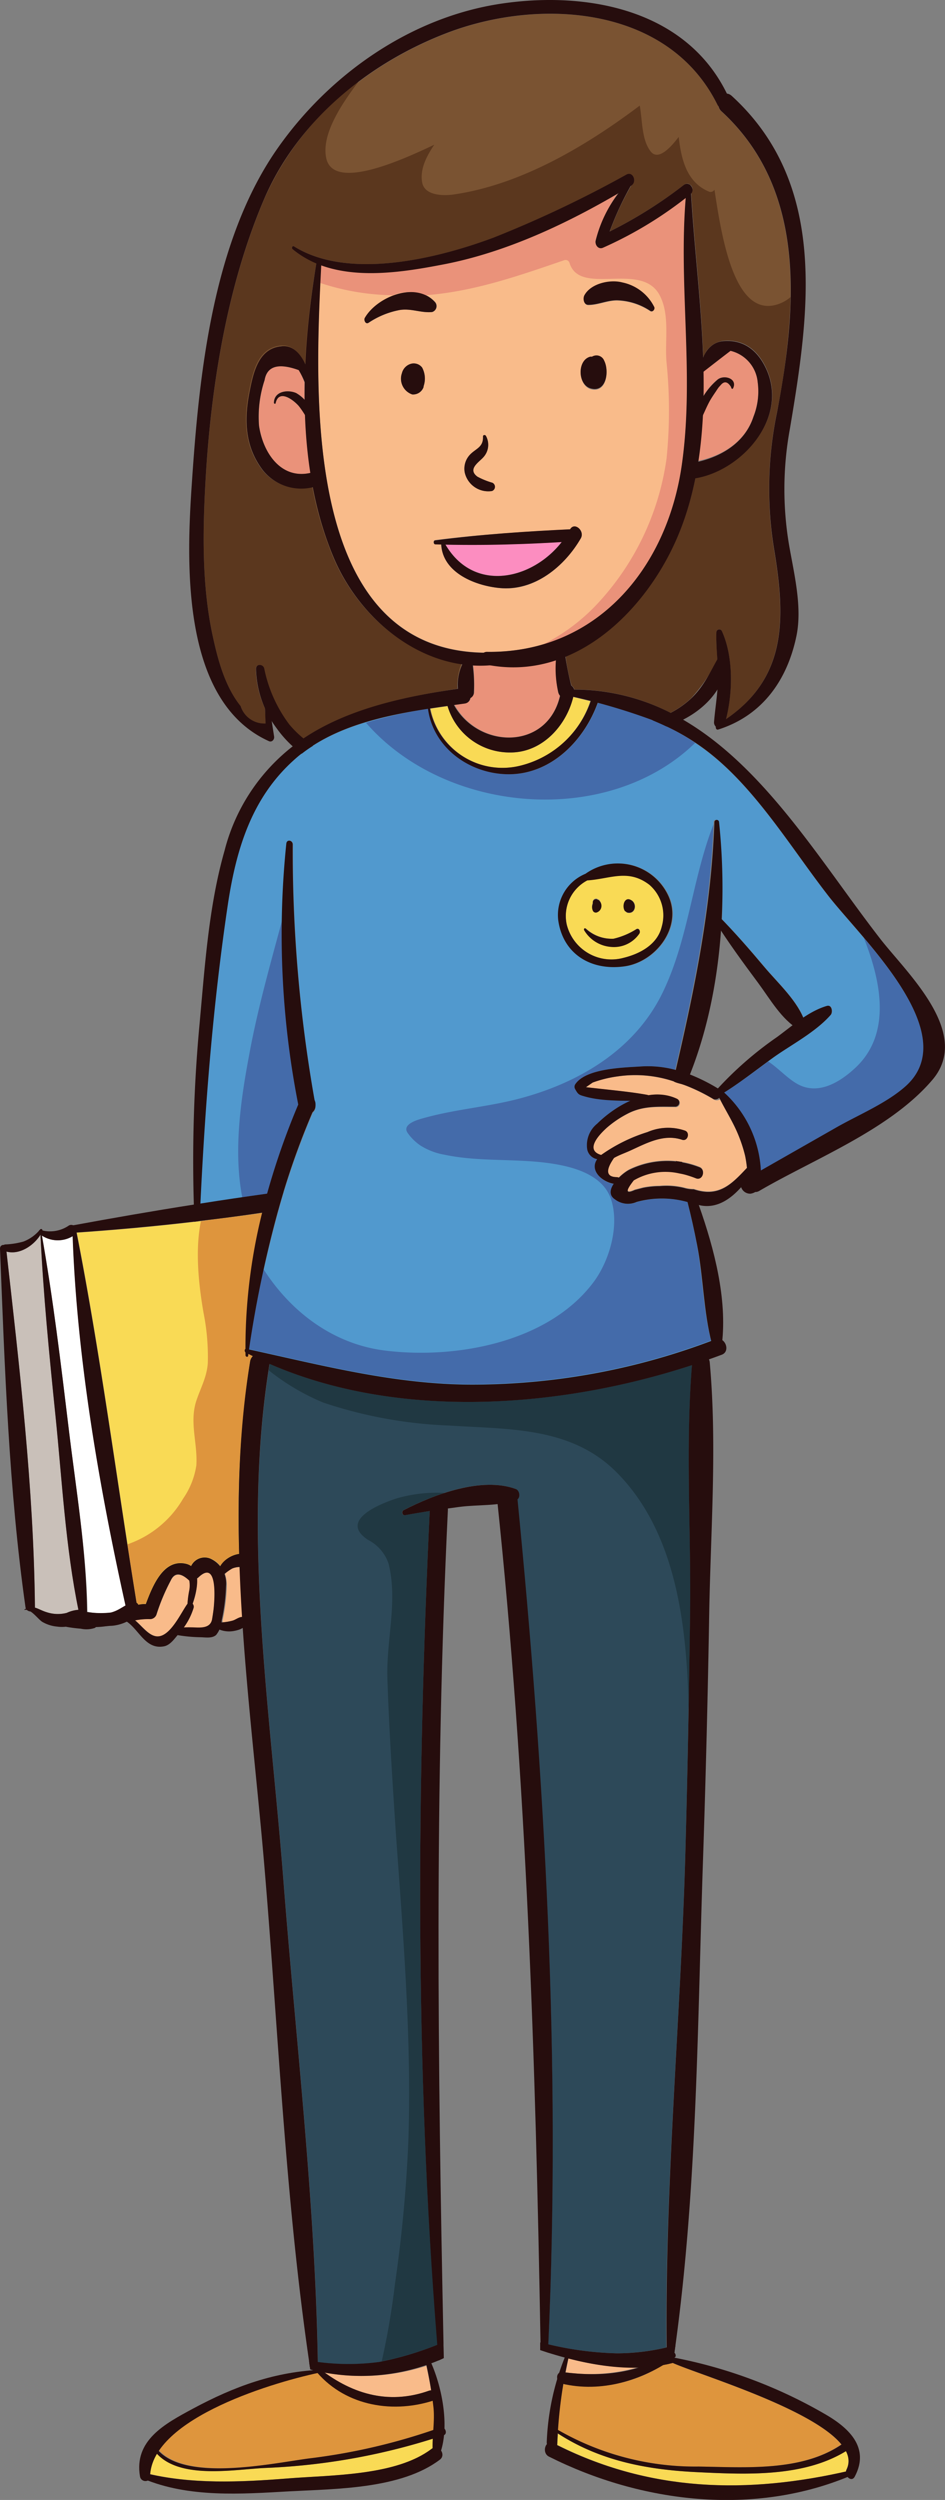 <svg xmlns="http://www.w3.org/2000/svg" viewBox="0 0 113.87 300.93"><rect x="0" y="0" width="113.87" height="300.93" fill="#808080" stroke="none"/><defs><style>.cls-1{fill:#f9bb8a;}.cls-2{fill:#ea927a;}.cls-3{fill:#fc8dc0;}.cls-4{fill:#f9da55;}.cls-5{fill:#7a5332;}.cls-6{fill:#5b371e;}.cls-7{fill:#de953d;}.cls-8{fill:#c9c0b9;}.cls-9{fill:#2d4959;}.cls-10{fill:#203842;}.cls-11{fill:#fff;}.cls-12{fill:#5199ce;}.cls-13{fill:#446baa;}.cls-14{fill:#260d0d;}</style></defs><g id="Layer_2" data-name="Layer 2"><g id="Objects"><path class="cls-1" d="M58.38,78.56a.59.59,0,0,1,.36-.09c13.1.13,21.62-10,23.41-22.46,1.55-10.73-.39-21.47.49-32.21a47.16,47.16,0,0,1-10,6c-.58.26-1-.38-.87-.9a17.36,17.36,0,0,1,2.69-5.64c-6.61,3.86-13.9,7.24-21.42,8.62-4.5.83-9.89,1.62-14.35,0C37.91,47.66,36.5,78.27,58.38,78.56ZM51.05,46.49a.28.28,0,0,0,0,.09,1.33,1.33,0,0,1-1.37.9,2,2,0,0,1-1.24-2.56,1.56,1.56,0,0,1,1.13-1.14,1.27,1.27,0,0,1,1.3.46A2.81,2.81,0,0,1,51.05,46.49ZM70.46,35.58c.77-1.42,3.09-1.94,4.58-1.54a5.54,5.54,0,0,1,3.77,2.87c.14.26-.15.74-.47.54a7.58,7.58,0,0,0-4-1.27c-1.2,0-2.27.55-3.44.55C70.36,36.74,70.25,36,70.46,35.58ZM71.14,43l.23,0s0,0,.09-.06a1,1,0,0,1,1.35.56c.62,1.22.27,3.9-1.66,3.34C69.61,46.31,69.53,43.36,71.14,43ZM56.41,55c.7-.94,1.85-.95,1.79-2.43,0-.22.28-.22.36-.06A2.21,2.21,0,0,1,58.28,55c-.53.63-2,1.45-.75,2.38a9.06,9.06,0,0,0,1.8.73.54.54,0,0,1-.08,1A2.91,2.91,0,0,1,56,56.88,2.45,2.45,0,0,1,56.41,55ZM68.7,63.72c.53-.92,1.78.17,1.28,1.06-2,3.44-5.61,6.47-9.83,6-3-.3-6.84-1.89-7-5.29h-.71c-.25,0-.27-.44,0-.48C57.86,64.33,63.25,64,68.7,63.72ZM44,38.26c1.5-2.53,6.16-4.46,8.46-1.88a.74.74,0,0,1-.4,1.18c-1.38.14-2.64-.52-4.07-.21a10.11,10.11,0,0,0-3.56,1.51C44.05,39.08,43.8,38.52,44,38.26Z" transform="translate(0 0)"/><path class="cls-2" d="M82.64,23.8a47.16,47.16,0,0,1-10,6c-.58.26-1-.38-.87-.9a17.36,17.36,0,0,1,2.69-5.64c-6.61,3.86-13.9,7.24-21.42,8.62-4.5.83-9.89,1.62-14.35,0,0,.7-.07,1.43-.11,2.18a29.06,29.06,0,0,0,8.76,1.48,5.1,5.1,0,0,1,3.89,0c5.81-.42,11.28-2.34,16.79-4.23a.5.5,0,0,1,.61.35c1.27,4.1,8.79-.36,10.92,4,1.19,2.43.53,5.39.77,8a57.59,57.59,0,0,1,0,11.52,32.1,32.1,0,0,1-8.08,17.22,23.13,23.13,0,0,1-6.85,5.2C74.72,74.83,80.69,66.21,82.15,56,83.7,45.28,81.76,34.54,82.64,23.8Z" transform="translate(0 0)"/><path class="cls-3" d="M67.68,65.24c-4.67.25-9.32.4-14,.31C57.1,71.36,64.1,69.82,67.68,65.24Z" transform="translate(0 0)"/><path class="cls-2" d="M36,44.55c-2.45-.89-3.82-.48-4.11,1.21a14,14,0,0,0-.67,5.49c.47,3.28,2.65,6.49,6.2,5.68a57.52,57.52,0,0,1-.65-7A7.28,7.28,0,0,0,36,48.88c-.63-.73-2.41-2.1-2.8-.34,0,.13-.2.05-.2-.06,0-1.4,1.65-1.61,2.69-1.16a3.09,3.09,0,0,1,1,.78c0-.69,0-1.38,0-2.07A10.22,10.22,0,0,0,36,44.55Z" transform="translate(0 0)"/><path class="cls-2" d="M90.79,50.13A8.26,8.26,0,0,0,91.3,46,4.29,4.29,0,0,0,88,42.23c-1.09.83-2.17,1.67-3.25,2.51l0,0c0,1,0,2,0,2.94a7.9,7.9,0,0,1,1.71-2c.79-.62,2.41-.11,1.86,1-.08.16-.27.05-.23-.11-.39-.65-.78-.77-1.19-.35l-.3.33c-.13.17-.24.34-.35.51-.26.38-.51.75-.74,1.15-.31.57-.57,1.17-.84,1.76-.1,1.86-.28,3.7-.56,5.51C87.06,54.87,89.8,53.17,90.79,50.13Z" transform="translate(0 0)"/><path class="cls-4" d="M62.45,92.23a11.81,11.81,0,0,0,8.68-7.83l-2.06-.5c-.83,3.48-3.74,6.69-7.56,6.68A7.83,7.83,0,0,1,53.93,85l-2.06.3A8.87,8.87,0,0,0,62.45,92.23Z" transform="translate(0 0)"/><path class="cls-2" d="M67.47,83.73a1,1,0,0,1-.24-.5A15.22,15.22,0,0,1,67,79.45a16,16,0,0,1-7.75.6,15.13,15.13,0,0,1-2.23,0,24.35,24.35,0,0,1,.12,3.18.76.76,0,0,1-.42.73.79.79,0,0,1-.69.71l-1.27.17C57.75,90.21,66,90.29,67.47,83.73Z" transform="translate(0 0)"/><path class="cls-5" d="M55.67,80c-6.83-1-12.74-6.4-15.46-12.84a42.57,42.57,0,0,1-2.52-8.49,5.84,5.84,0,0,1-6-2c-2.14-2.79-2.28-5.95-1.64-9.3.45-2.33,1-5.32,3.78-5.67,1.43-.19,2.37.9,3,2.17A102.83,102.83,0,0,1,38.12,31.7,11,11,0,0,1,35.26,30c-.15-.12,0-.47.17-.34,6.6,4.1,17.28,1.47,24.07-1.05a137.73,137.73,0,0,0,16-7.59c.79-.42,1.28.9.56,1.33l0,0a34.15,34.15,0,0,0-2.56,5.49,52.83,52.83,0,0,0,8.93-5.6.58.58,0,0,1,.75,0h0a.71.71,0,0,1,.12,1c.36,6.31,1.22,13.06,1.45,19.78a2.92,2.92,0,0,1,2.4-2c2.61-.23,4.33,1.26,5.32,3.61,2.45,5.87-3.18,12-8.66,12.86a37.05,37.05,0,0,1-2.08,6.9c-2.57,6.09-7.41,12-13.57,14.57a22.36,22.36,0,0,0,.72,3.57.69.69,0,0,1,.33.46A25.37,25.37,0,0,1,80.79,85.8a11.11,11.11,0,0,0,2.48-1.75,18.74,18.74,0,0,0,3.17-4.71c-.07-1.09-.15-2.19-.12-3.28A.35.35,0,0,1,87,76c1.35,3,1.32,7.3.47,10.58,7.37-5.05,7.17-12.19,5.76-20.61a44.9,44.9,0,0,1,.39-16.34C96,37.06,97.23,22.87,86.92,13.4a1.19,1.19,0,0,1-.37-.66c0-.05-.08-.09-.11-.15C80.53.68,65-.32,53.82,4c-9.42,3.63-17.94,10.56-22,20-4.52,10.55-6.47,22.94-7.08,34.37-.32,6-.39,12.23.88,18.15.62,2.89,1.48,6.14,3.38,8.5a3,3,0,0,0,3,2.08c0-.6-.05-1.2-.08-1.81a11.79,11.79,0,0,1-1.1-4.76c0-.7.92-.58,1,0a16.69,16.69,0,0,0,3,6.67,12.55,12.55,0,0,0,1.72,1.7c5.09-3.38,11.56-4.93,18.58-6A6.64,6.64,0,0,1,55.67,80Z" transform="translate(0 0)"/><path class="cls-6" d="M93.62,49.59a81.88,81.88,0,0,0,1.64-13.83,4.27,4.27,0,0,1-1.17.73c-5.59,2.34-7.14-8.07-8-13.66a.53.53,0,0,1-.7.22c-2.68-1.14-3.3-3.92-3.61-6.57-.94,1.25-2.45,2.9-3.36,1.77-1.12-1.41-1-3.71-1.33-5.54-6.5,4.89-14.35,9.55-22.49,10.71-1.19.16-3.44.14-3.73-1.46s.53-3.16,1.46-4.54c-4,1.9-12.06,5.53-13,1.7-.69-2.93,1.9-6.67,3.87-9.3A35.37,35.37,0,0,0,31.83,24c-4.52,10.55-6.47,22.94-7.08,34.37-.32,6-.39,12.23.88,18.15.62,2.89,1.48,6.14,3.38,8.5a3,3,0,0,0,3,2.08c0-.6-.05-1.2-.08-1.81a11.79,11.79,0,0,1-1.1-4.76c0-.7.92-.58,1,0a16.69,16.69,0,0,0,3,6.67,12.55,12.55,0,0,0,1.72,1.7c5.09-3.38,11.56-4.93,18.58-6a6.64,6.64,0,0,1,.46-3c-6.83-1-12.74-6.4-15.46-12.84a42.57,42.57,0,0,1-2.52-8.49,5.84,5.84,0,0,1-6-2c-2.14-2.79-2.28-5.95-1.64-9.3.45-2.33,1-5.32,3.78-5.67,1.43-.19,2.37.9,3,2.17A102.83,102.83,0,0,1,38.12,31.7,11,11,0,0,1,35.26,30c-.15-.12,0-.47.17-.34,6.6,4.1,17.28,1.47,24.07-1.05a137.73,137.73,0,0,0,16-7.59c.79-.42,1.28.9.56,1.33l0,0a34.15,34.15,0,0,0-2.56,5.49,52.83,52.83,0,0,0,8.93-5.6.58.58,0,0,1,.75,0h0a.71.71,0,0,1,.12,1c.36,6.31,1.22,13.06,1.45,19.78a2.92,2.92,0,0,1,2.4-2c2.61-.23,4.33,1.26,5.32,3.61,2.45,5.87-3.18,12-8.66,12.86a37.05,37.05,0,0,1-2.08,6.9c-2.57,6.09-7.41,12-13.57,14.57a22.36,22.36,0,0,0,.72,3.57.69.69,0,0,1,.33.46A25.37,25.37,0,0,1,80.79,85.8a11.11,11.11,0,0,0,2.48-1.75,18.74,18.74,0,0,0,3.17-4.71c-.07-1.09-.15-2.19-.12-3.28A.35.35,0,0,1,87,76c1.35,3,1.32,7.3.47,10.58,7.37-5.05,7.17-12.19,5.76-20.61A44.9,44.9,0,0,1,93.62,49.59Z" transform="translate(0 0)"/><path class="cls-4" d="M75.13,115.3c2-.48,4.09-1.59,4.61-3.76a4.88,4.88,0,0,0-1.49-5.08c-2.56-2-4.71-.71-7.48-.53a4.84,4.84,0,0,0-2.48,5.32A5.55,5.55,0,0,0,75.13,115.3Zm1-6.92c.69.46.43,1.67-.48,1.51a.38.38,0,0,1-.23-.15l-.06,0C74.88,109.13,75.25,107.82,76.09,108.38Zm-4.7.38v-.21a.39.39,0,0,1,.54-.35l.11.08s0,0,0,0l.07,0a.58.58,0,0,1,.1.12.84.84,0,0,1-.31,1.29.39.39,0,0,1-.5-.22A.94.94,0,0,1,71.39,108.76Zm-.83,3A4.61,4.61,0,0,0,73.93,113a9,9,0,0,0,2.77-1.18c.31-.14.48.25.36.49a3.71,3.71,0,0,1-3.5,1.62,4.13,4.13,0,0,1-3.17-2C70.31,111.89,70.43,111.67,70.56,111.79Z" transform="translate(0 0)"/><path class="cls-1" d="M90,140.59h0s0,0,0,0a14.28,14.28,0,0,0-.22-1.46,17.37,17.37,0,0,0-1.16-3.29c-.58-1.2-1.27-2.33-1.87-3.51a.69.69,0,0,1-.78,0,21.67,21.67,0,0,0-3.38-1.66c-.16-.07-.33-.12-.5-.18a3.52,3.52,0,0,1-.89-.3l-.15-.05a14.63,14.63,0,0,0-6.66-.56,14.32,14.32,0,0,0-3,.74l-.81.56,2.45.27c1.63.18,3.26.35,4.88.64a.29.29,0,0,1,.16.07,5.75,5.75,0,0,1,3.44.41.5.5,0,0,1-.2,1c-2.07,0-3.88-.18-5.79.86a12.66,12.66,0,0,0-2.47,1.68c-.47.43-2.89,2.62-.68,3.27l0,0A19.82,19.82,0,0,1,78,136.27a6.22,6.22,0,0,1,4.51-.17c.64.24.32,1.33-.38,1.09-2.26-.75-4.31.44-6.33,1.34-.62.28-1.29.51-1.88.85-1.07,1.53-.93,2.3.4,2.31l.23.06a5.55,5.55,0,0,1,1.29-1,10.47,10.47,0,0,1,5.56-1l.75.11a11,11,0,0,1,2.15.6c.77.31.38,1.65-.45,1.32-.35-.14-.7-.26-1.07-.37s-.62-.16-.94-.22a7.55,7.55,0,0,0-5.47.84c-1,1.28-1,1.67.12,1.16l1-.26a10.46,10.46,0,0,1,2-.2,9.13,9.13,0,0,1,2.92.21,4.08,4.08,0,0,0,1.19.17h0C86.59,144.12,88.15,142.55,90,140.59Z" transform="translate(0 0)"/><path class="cls-7" d="M80.33,284.61l-.45.07a16.55,16.55,0,0,1-12,2.3,50.7,50.7,0,0,0-.66,5.52,33.5,33.5,0,0,0,16.92,4.41c5.57.08,12.41.63,17.24-2.66-3.53-4.36-17.23-8.42-20.35-9.82C80.82,284.5,80.58,284.56,80.33,284.61Z" transform="translate(0 0)"/><path class="cls-4" d="M102,297.25a2.36,2.36,0,0,0-.07-2.22c-5.1,3.17-12,2.83-17.82,2.56-6.1-.29-11.76-1.35-16.89-4.66,0,.42-.06.84-.07,1.27a.31.31,0,0,1,0,.11c11.2,5.61,22.78,5.91,34.8,3.19A.72.72,0,0,1,102,297.25Z" transform="translate(0 0)"/><path class="cls-4" d="M29.93,163l0,.18c0,.23-.31.17-.32-.05v-.32a.24.24,0,0,1,0-.38A68.06,68.06,0,0,1,31.66,146c-2.51.38-5.49.72-7.49,1h0l-.69.07c-4.76.56-9.55,1-14.23,1.31,2.88,14.7,4.82,29.76,7.22,44.55a.56.56,0,0,1,.2.25,3.4,3.4,0,0,1,.9-.09c.81-2.17,2.1-5.4,4.75-4.87a1.73,1.73,0,0,1,.7.3,1.82,1.82,0,0,1,2.31-.91,2.92,2.92,0,0,1,1.23.9,3.21,3.21,0,0,1,2.26-1.45,123.07,123.07,0,0,1,1.31-23.12,1.32,1.32,0,0,1,.34-.71Z" transform="translate(0 0)"/><path class="cls-7" d="M29.9,163.15c0,.23-.31.17-.32-.05v-.32a.24.24,0,0,1,0-.38A68.06,68.06,0,0,1,31.66,146c-2.49.37-5.45.71-7.45,1-.74,3.6-.23,7.87.31,11a27,27,0,0,1,.52,6.08c-.11,1.67-.87,3-1.38,4.53-.86,2.62.17,5.11,0,7.78a9.54,9.54,0,0,1-1.59,4,12.45,12.45,0,0,1-6.72,5.51q.54,3.51,1.11,7a.56.56,0,0,1,.2.25,3.4,3.4,0,0,1,.9-.09c.81-2.17,2.1-5.4,4.75-4.87a1.73,1.73,0,0,1,.7.3,1.82,1.82,0,0,1,2.31-.91,2.92,2.92,0,0,1,1.23.9,3.21,3.21,0,0,1,2.26-1.45,123.07,123.07,0,0,1,1.31-23.12,1.32,1.32,0,0,1,.34-.71l-.54-.26Z" transform="translate(0 0)"/><path class="cls-1" d="M23.89,189.91a.53.53,0,0,1-.14.1,8.39,8.39,0,0,1-.53,3.05.57.57,0,0,1,.11.48,7,7,0,0,1-1.22,2.39l1,0c.78,0,2.24.24,2.45-1,.07-.41.13-.81.18-1.22C25.91,192.42,26.25,187.63,23.89,189.91Z" transform="translate(0 0)"/><path class="cls-1" d="M28,188.8a3.43,3.43,0,0,0-.89.66,4.31,4.31,0,0,1,.22,1.49,22.54,22.54,0,0,1-.51,4.1c0,.08,0,.16,0,.23a6.19,6.19,0,0,0,1.29-.2c.38-.11.76-.42,1.15-.42-.12-2-.22-4-.29-6A2.08,2.08,0,0,0,28,188.8Z" transform="translate(0 0)"/><path class="cls-8" d="M9.46,193.77c-1.57-7.66-2-15.69-2.78-23.46-.74-7.22-1.45-14.42-1.8-21.66-.83,1.32-2.53,2.44-4.1,2,1.59,14.09,3.29,28.62,3.43,42.8,0,0,0,0,0,.06.43.12.86.39,1.43.56a4.3,4.3,0,0,0,2.41.08A5.56,5.56,0,0,1,9.46,193.77Z" transform="translate(0 0)"/><path class="cls-1" d="M22.6,193.05c0-.55.17-1.05.23-1.65a3.36,3.36,0,0,0,0-1.14c-1.05-.94-1.8-.94-2.25,0a24.28,24.28,0,0,0-1.71,4.08.82.82,0,0,1-.85.55,8.31,8.31,0,0,0-1.73.15h0c.86.72,1.65,1.86,2.63,1.93,1.6.11,2.89-2.83,3.67-3.9Z" transform="translate(0 0)"/><path class="cls-4" d="M52.16,293.55a77.72,77.72,0,0,1-20.25,3.53c-3.71.18-10.12,1.38-13-1.72a5.74,5.74,0,0,0-.82,2.46c5.39,1.22,11.17.95,16.63.52,5.15-.42,13-.29,17.31-3.56a.39.39,0,0,1,.11-.06C52.14,294.33,52.14,293.94,52.16,293.55Z" transform="translate(0 0)"/><path class="cls-7" d="M37.26,295.93a74.19,74.19,0,0,0,15-3.43,16.48,16.48,0,0,0,0-2.63c0-.3-.06-.6-.1-.89l-.09,0c-4.87,1.5-10.35.54-13.78-3.38-5,1.09-15.72,4.32-19.13,9.37C22.67,298.73,32.87,296.51,37.26,295.93Z" transform="translate(0 0)"/><path class="cls-9" d="M74.29,283.28a26,26,0,0,0,6-.71C80.12,263,82,243.23,82.57,223.63q.41-14.91.59-29.83c.1-9.76-.56-19.76.23-29.48-16,5.21-35.35,6.62-50.91-.15,0,0,0,.05,0,.08-3.31,20.31.07,41.5,1.66,61.86,1.5,19.34,3.84,38.81,4.17,58.23a28.21,28.21,0,0,0,7.4,0,39.05,39.05,0,0,0,7-2.07C50,248.87,50.21,215.3,51.78,181.9c-1,.14-2,.3-3,.49-.33.06-.45-.46-.17-.6,3.69-1.9,9.41-4.06,13.52-2.55a.77.77,0,0,1,.15,1.28c3.37,33.7,5.31,67.81,3.77,101.68A39.42,39.42,0,0,0,74.29,283.28Z" transform="translate(0 0)"/><path class="cls-10" d="M51.78,181.9c-1,.14-2,.3-3,.49-.33.06-.45-.46-.17-.6a33.68,33.68,0,0,1,4.94-2.08,17.35,17.35,0,0,0-5.76.66c-1.89.62-7.07,2.62-3.43,5a5,5,0,0,1,2.46,2.85c1.14,4.52-.29,9.23-.14,13.82.2,6.12.6,12.22,1,18.33.88,12.38,1.93,24.81,1.53,37.23a167.78,167.78,0,0,1-1.62,17.34A91.59,91.59,0,0,1,46,284.23a40.55,40.55,0,0,0,6.73-2C50,248.87,50.21,215.3,51.78,181.9Z" transform="translate(0 0)"/><path class="cls-10" d="M83.39,164.32c-16,5.21-35.35,6.62-50.91-.15,0,0,0,.05,0,.08,0,.23-.06.47-.1.7a27.38,27.38,0,0,0,6.56,3.88,53.94,53.94,0,0,0,15.22,2.77c7.21.47,14.71.13,20.19,5.68,7.11,7.21,8.41,18.21,8.63,28.48q.12-6,.19-12C83.26,184,82.6,174,83.39,164.32Z" transform="translate(0 0)"/><path class="cls-1" d="M39.1,285.58c3.76,2.72,8,3.84,12.59,2.2a.54.54,0,0,1,.27,0c-.17-1-.37-2-.58-3A24.86,24.86,0,0,1,39.1,285.58Z" transform="translate(0 0)"/><path class="cls-11" d="M8.29,172.06c.87,7.24,2.12,14.61,2.25,21.9,0,0,0,0,0,.06a8.09,8.09,0,0,0,2.82.09,6.1,6.1,0,0,0,1.78-.85c-3.19-14.36-5.84-29.72-6.37-44.46a3.52,3.52,0,0,1-3.7-.05C6.42,156.48,7.35,164.27,8.29,172.06Z" transform="translate(0 0)"/><path class="cls-1" d="M76.77,285a31,31,0,0,1-8.27-1.11c-.12.56-.23,1.12-.34,1.68A21.13,21.13,0,0,0,76.77,285Z" transform="translate(0 0)"/><path class="cls-12" d="M36,132.94a105.61,105.61,0,0,1-1.46-31.39c.06-.56.77-.41.77.11A171.92,171.92,0,0,0,38,133a.93.93,0,0,1-.3.93,94.57,94.57,0,0,0-3.5,9.56c-.22.74-.44,1.48-.64,2.22A139.34,139.34,0,0,0,30,162.44c9.11,2,18,4.31,27.36,4.23a81.73,81.73,0,0,0,28.32-5.26c-.94-3.74-1-7.73-1.7-11.53-.34-1.75-.72-3.48-1.16-5.19a11.46,11.46,0,0,0-6.07,0,2.57,2.57,0,0,1-2.61-.3c-.74-.49-.6-1.2-.17-1.86-1.49-.26-2.94-1.63-2-3a1.46,1.46,0,0,1-1.21-1.15,3.33,3.33,0,0,1,1.2-3.11,13.87,13.87,0,0,1,4-2.78,21.82,21.82,0,0,1-5.46-.49c-.78-.22-.83-.23-1.22-.92a.56.56,0,0,1,0-.52c1.26-2,6-2.05,8-2.19a12.87,12.87,0,0,1,4,.39h.06c2.32-10,4.27-19.49,4.65-29.85a.28.28,0,0,1,.55,0A77.47,77.47,0,0,1,87,110.66c1.78,1.83,3.47,3.76,5.11,5.71s3.75,3.86,4.71,6.14a10.79,10.79,0,0,1,2.84-1.42c.62-.19.74.73.45,1.06-1.81,2.12-4.72,3.54-7,5.2-1.92,1.42-3.84,2.9-5.86,4.17a13.73,13.73,0,0,1,4.43,9.41l9.07-5.16c2.7-1.54,6.08-2.92,8.4-5,7-6.32-5.34-17.75-9.36-22.93-4.33-5.57-8.45-12.44-14-16.93a26.46,26.46,0,0,0-5.55-3.46c-.56-.27-1.12-.51-1.69-.75a53.38,53.38,0,0,0-6.53-2.06c-1.7,4.68-5.85,8.82-11.16,8.58-4.52-.2-8.66-3.3-9.28-7.88-4.83.75-9.85,1.84-13.9,4.44a15.37,15.37,0,0,0-1.34.94c-.35.26-.68.55-1,.84-5.11,4.61-6.94,10.83-7.93,17.45-1.76,11.86-2.72,23.89-3.29,35.89,2.68-.43,5.37-.82,8-1.19A88.69,88.69,0,0,1,36,132.94Zm34.63-27.76a6.71,6.71,0,0,1,10,2.7c1.69,3.74-1.56,7.91-5.26,8.44-4,.57-7.43-1.44-8-5.59A5.37,5.37,0,0,1,70.59,105.18Z" transform="translate(0 0)"/><path class="cls-13" d="M83.77,89.42a26.43,26.43,0,0,0-3.5-2c-.56-.27-1.12-.51-1.69-.75a53.38,53.38,0,0,0-6.53-2.06c-1.7,4.68-5.85,8.82-11.16,8.58-4.52-.2-8.66-3.3-9.28-7.88A55.16,55.16,0,0,0,44.1,87C53.66,98,73.23,99.66,83.77,89.42Z" transform="translate(0 0)"/><path class="cls-13" d="M82.83,144.69a11.46,11.46,0,0,0-6.07,0,2.57,2.57,0,0,1-2.61-.3c-.74-.49-.6-1.2-.17-1.86-1.49-.26-2.94-1.63-2-3a1.46,1.46,0,0,1-1.21-1.15,3.33,3.33,0,0,1,1.2-3.11,13.87,13.87,0,0,1,4-2.78,21.82,21.82,0,0,1-5.46-.49c-.78-.22-.83-.23-1.22-.92a.56.56,0,0,1,0-.52c1.26-2,6-2.05,8-2.19a12.87,12.87,0,0,1,4,.39h.06c2.29-9.9,4.22-19.31,4.63-29.54-2.52,6.43-3,13.53-5.92,19.81-3.19,7-9.82,11.1-17.06,13.1-3.87,1.08-7.92,1.35-11.77,2.41-.53.15-2.92.69-2.1,1.85a6.06,6.06,0,0,0,1.53,1.5A8,8,0,0,0,53.57,139c4.73,1,9.67.28,14.4,1.34,2.31.52,4.84,1.59,5.65,4,1.07,3.19-.19,7.5-2.17,10.09-5.46,7.18-16.51,9.19-25,8.15-6.28-.76-11.41-4.66-14.7-9.81-.68,3.17-1.26,6.38-1.76,9.62,9.11,2,18,4.31,27.36,4.23a81.73,81.73,0,0,0,28.32-5.26c-.94-3.74-1-7.73-1.7-11.53C83.65,148.13,83.27,146.4,82.83,144.69Z" transform="translate(0 0)"/><path class="cls-13" d="M36,132.94a106.56,106.56,0,0,1-2-22.18c-1.46,5.42-3,10.83-4,16.36-1,5.31-1.88,11.46-.81,17l3.08-.43A88.69,88.69,0,0,1,36,132.94Z" transform="translate(0 0)"/><path class="cls-13" d="M104.08,112.88c2.09,5.23,3.36,11.5-.94,15.59-1.86,1.76-4.54,3.44-7.08,2-1.22-.69-2.3-1.92-3.5-2.7-1.73,1.29-3.48,2.61-5.31,3.76a13.73,13.73,0,0,1,4.43,9.41l9.07-5.16c2.7-1.54,6.08-2.92,8.4-5C114.37,126.07,108.89,118.56,104.08,112.88Z" transform="translate(0 0)"/><path class="cls-14" d="M75.51,21a137.73,137.73,0,0,1-16,7.59C52.71,31.13,42,33.76,35.43,29.66c-.2-.13-.32.22-.17.34,4.85,4,12.06,3,17.8,1.9,8.13-1.49,16-5.32,23-9.55C76.79,21.92,76.3,20.6,75.51,21Z" transform="translate(0 0)"/><path class="cls-14" d="M82.39,22.27a52.83,52.83,0,0,1-8.93,5.6,36.65,36.65,0,0,1,2.86-6.05c.1-.16-.08-.42-.25-.27a15.26,15.26,0,0,0-4.28,7.37c-.15.52.29,1.16.87.9a47.3,47.3,0,0,0,10.55-6.45C83.85,22.85,83.08,21.73,82.39,22.27Z" transform="translate(0 0)"/><path class="cls-14" d="M61.53,78.42C36.16,81.17,37.9,47.87,38.73,31.54a.29.29,0,1,0-.57-.08C36.24,43,35.59,56.15,40.21,67.12c3.5,8.29,12.3,14.91,21.51,12.52A.62.62,0,0,0,61.53,78.42Z" transform="translate(0 0)"/><path class="cls-14" d="M83.22,22.42a.23.23,0,0,0-.46,0c-1.19,11.19,1,22.39-.61,33.58C80.36,68.48,71.84,78.6,58.74,78.47A.75.75,0,0,0,58.6,80c10.6,2.15,19.32-6.54,23.1-15.51C87.13,51.54,83.89,35.88,83.22,22.42Z" transform="translate(0 0)"/><path class="cls-14" d="M52.42,36.38c-2.3-2.58-7-.65-8.46,1.88-.16.26.09.82.43.6A10.11,10.11,0,0,1,48,37.35c1.43-.31,2.69.35,4.07.21A.74.74,0,0,0,52.42,36.38Z" transform="translate(0 0)"/><path class="cls-14" d="M78.81,36.91A5.54,5.54,0,0,0,75,34c-1.49-.4-3.81.12-4.58,1.54-.21.38-.1,1.16.48,1.15,1.17,0,2.24-.55,3.44-.55a7.58,7.58,0,0,1,4,1.27C78.66,37.65,79,37.17,78.81,36.91Z" transform="translate(0 0)"/><path class="cls-14" d="M50.86,44.24a1.27,1.27,0,0,0-1.3-.46,1.56,1.56,0,0,0-1.13,1.14,2,2,0,0,0,1.24,2.56,1.33,1.33,0,0,0,1.37-.9.28.28,0,0,1,0-.09A2.81,2.81,0,0,0,50.86,44.24Z" transform="translate(0 0)"/><path class="cls-14" d="M72.81,43.43a1,1,0,0,0-1.35-.56s-.06,0-.09.06l-.23,0c-1.61.4-1.53,3.35,0,3.81C73.08,47.33,73.43,44.65,72.81,43.43Z" transform="translate(0 0)"/><path class="cls-14" d="M59.33,58.11a9.06,9.06,0,0,1-1.8-.73c-1.26-.93.22-1.75.75-2.38a2.21,2.21,0,0,0,.28-2.52c-.08-.16-.36-.16-.36.06C58.26,54,57.11,54,56.41,55A2.45,2.45,0,0,0,56,56.88a2.91,2.91,0,0,0,3.28,2.23A.54.54,0,0,0,59.33,58.11Z" transform="translate(0 0)"/><path class="cls-14" d="M69.18,63.69c-5.61.26-11.16.62-16.73,1.36-.25,0-.23.48,0,.48,5.66.17,11.28,0,16.94-.39C70.28,65.09,70,63.65,69.18,63.69Z" transform="translate(0 0)"/><path class="cls-14" d="M68.68,63.74c-3.15,5.81-11.58,8.34-15.22,1.43-.08-.13-.29-.13-.29,0-.12,3.62,3.91,5.31,7,5.61,4.22.42,7.88-2.61,9.83-6C70.48,63.88,69.2,62.77,68.68,63.74Z" transform="translate(0 0)"/><path class="cls-14" d="M37.71,89.78a15.37,15.37,0,0,0-1.34.94,9.22,9.22,0,0,1-1.1-.88,13.51,13.51,0,0,1-1.91-2.14,12.44,12.44,0,0,1-2.51-7.18c0-.7.92-.58,1,0a16.69,16.69,0,0,0,3,6.67,12.55,12.55,0,0,0,1.72,1.7C37,89.19,37.36,89.48,37.71,89.78Z" transform="translate(0 0)"/><path class="cls-14" d="M87.88,11.89C83.11,1.23,70.94-1.13,60.4.44,49.52,2.06,39.77,8.9,33.52,17.75,25.65,28.89,24,44.94,23.12,58.14c-.66,9.62-1.33,26.29,9.29,31.08.36.16.68-.21.62-.56-.26-1.68-.53-3.37-.8-5.06,0-.26-.37-.2-.35.06L32,87.09A3,3,0,0,1,29,85c-1.9-2.36-2.76-5.61-3.38-8.5-1.27-5.92-1.2-12.14-.88-18.15.61-11.43,2.56-23.82,7.08-34.37,4.05-9.45,12.57-16.38,22-20C65-.32,80.53.68,86.44,12.59A.8.8,0,1,0,87.88,11.89Z" transform="translate(0 0)"/><path class="cls-14" d="M87.56,79.53c-.12,3.13-2.44,5.68-5.25,7.1a11.45,11.45,0,0,1-2,.82c-.56-.27-1.12-.51-1.69-.75a10.9,10.9,0,0,0,2.21-.9,11.11,11.11,0,0,0,2.48-1.75c1.54-1.47,2.26-3.16,3.3-5C86.9,78.53,87.58,79,87.56,79.53Z" transform="translate(0 0)"/><path class="cls-14" d="M87,76a.35.35,0,0,0-.68.1c-.06,1.79.2,3.58.2,5.37s-.33,3.62-.48,5.43c-.06.74,1,1.16,1.25.36C88.32,83.87,88.45,79.21,87,76Z" transform="translate(0 0)"/><path class="cls-14" d="M95.18,51.62c2.36-14,4.63-29.44-7-40.07-1.1-1-2.25.93-1.24,1.85,10.31,9.47,9.08,23.66,6.7,36.19a44.9,44.9,0,0,0-.39,16.34c1.48,8.82,1.65,16.25-6.87,21.34-.23.13-.15.64.16.55,5.31-1.68,8.31-5.93,9.42-11.22.74-3.51-.28-7.53-.88-11A40.26,40.26,0,0,1,95.18,51.62Z" transform="translate(0 0)"/><path class="cls-14" d="M38.15,56.7c-4,1.48-6.44-2-6.94-5.45a14,14,0,0,1,.67-5.49c.29-1.69,1.66-2.1,4.11-1.21a9.71,9.71,0,0,1,.93,2,.35.35,0,0,0,.67-.22c-.36-1.72-1.37-5-3.76-4.63C31.08,42,30.5,45,30.05,47.32c-.64,3.35-.5,6.51,1.64,9.3a5.93,5.93,0,0,0,7.12,1.64A.85.85,0,0,0,38.15,56.7Z" transform="translate(0 0)"/><path class="cls-14" d="M92.44,44.68c-1-2.35-2.71-3.84-5.32-3.61-1.8.16-2.79,2.1-2.65,3.67,0,.2.27.17.31,0,1.08-.84,2.16-1.68,3.25-2.51A4.29,4.29,0,0,1,91.3,46a8.26,8.26,0,0,1-.51,4.17c-1.07,3.28-4.18,5-7.37,5.56a1,1,0,0,0,.3,1.86C89.22,56.73,94.9,50.57,92.44,44.68Z" transform="translate(0 0)"/><path class="cls-14" d="M35.7,47.32c-1-.45-2.65-.24-2.69,1.16,0,.11.17.19.2.06.39-1.76,2.17-.39,2.8.34a11.59,11.59,0,0,1,1.41,2.37.34.34,0,0,0,.65-.21A5,5,0,0,0,35.7,47.32Z" transform="translate(0 0)"/><path class="cls-14" d="M86.48,45.69a8.3,8.3,0,0,0-2.84,5.06c0,.29.37.53.54.24.52-.87.86-1.84,1.35-2.73.23-.4.48-.77.74-1.15.11-.17.22-.34.35-.51l.3-.33c.41-.42.8-.3,1.19.35,0,.16.15.27.23.11C88.89,45.58,87.27,45.07,86.48,45.69Z" transform="translate(0 0)"/><path class="cls-14" d="M23.42,147.07c0-.69-.05-1.37-.06-2A177.65,177.65,0,0,1,24,123.76c.66-7.06,1.1-14.52,3.06-21.37a23.16,23.16,0,0,1,8.21-12.55c.44-.34.9-.66,1.36-1,5.21-3.45,11.86-5,19.07-6,1.11-.16,1.4,1.7.29,1.85-6,.84-13,1.66-18.28,5.06a15.37,15.37,0,0,0-1.34.94c-.35.26-.68.55-1,.84-5.11,4.61-6.94,10.83-7.93,17.45-1.76,11.86-2.72,23.89-3.29,35.89,0,.7-.07,1.4-.09,2.1Z" transform="translate(0 0)"/><path class="cls-14" d="M56.82,79.23c-.06-.21-.32-.45-.53-.23a5.74,5.74,0,0,0-1.06,4.3c.1,1.11,1.89,1.13,1.87,0A17.08,17.08,0,0,0,56.82,79.23Z" transform="translate(0 0)"/><path class="cls-14" d="M68.88,82.71a36.06,36.06,0,0,1-1-5.64.23.23,0,0,0-.45-.06,12.71,12.71,0,0,0-.18,6.22C67.48,84.58,69.29,84,68.88,82.71Z" transform="translate(0 0)"/><path class="cls-14" d="M35.27,101.66c0-.52-.71-.67-.77-.11A106.17,106.17,0,0,0,36,133.27a1,1,0,1,0,2-.31A171.92,171.92,0,0,1,35.27,101.66Z" transform="translate(0 0)"/><path class="cls-14" d="M37.83,133.48a92.64,92.64,0,0,0-3.67,10c-.22.74-.44,1.48-.64,2.22a138.89,138.89,0,0,0-3.62,17.48c0,.23-.31.17-.32-.05a67.37,67.37,0,0,1,2-17.13c.18-.76.38-1.51.59-2.26a88.57,88.57,0,0,1,3.86-11A1,1,0,1,1,37.83,133.48Z" transform="translate(0 0)"/><path class="cls-14" d="M83.15,129.31c-.17.46-.3.91-.49,1.35-.5-.19-1.49-.37-1.49-.53h0a5.85,5.85,0,0,1,.27-1.36c2.32-10,4.27-19.49,4.65-29.85a.28.28,0,0,1,.55,0C87.68,108.81,86.87,119.91,83.15,129.31Z" transform="translate(0 0)"/><path class="cls-14" d="M82.19,139.87l.63,1.55c-.31-.09-.62-.16-.94-.22-.15-.48-.29-1-.44-1.44Z" transform="translate(0 0)"/><path class="cls-14" d="M87,161.7c-.1.81-1,.71-1.23,0-1-3.82-1-7.92-1.77-11.83-.34-1.75-.72-3.48-1.16-5.19-.13-.52-.26-1-.4-1.54l1.19.37q.3.76.57,1.53C86.13,150.49,87.61,156.39,87,161.7Z" transform="translate(0 0)"/><path class="cls-14" d="M86.19,161.23a81.61,81.61,0,0,1-28.82,5.44c-9.51.08-18.46-2.3-27.67-4.3-.26-.05-.28.34-.09.44,17.14,8.9,39.85,6.82,57.37.26C88.09,162.65,87.34,160.78,86.19,161.23Z" transform="translate(0 0)"/><path class="cls-14" d="M67.61,83.16c-1.21,7.52-10.69,7.2-13.33.86a.29.29,0,0,0-.54.18,7.8,7.8,0,0,0,7.77,6.38c4,0,7-3.53,7.68-7.2A.8.8,0,1,0,67.61,83.16Z" transform="translate(0 0)"/><path class="cls-14" d="M112.34,130c-5.12,6-14.13,9.44-20.86,13.36-1.09.63-1.87-1.29-.81-1.89l10.08-5.74c2.7-1.54,6.08-2.92,8.4-5,7-6.32-5.34-17.75-9.36-22.93-4.33-5.57-8.45-12.44-14-16.93a26.46,26.46,0,0,0-5.55-3.46c-.56-.27-1.12-.51-1.69-.75a73.94,73.94,0,0,0-10.46-3c-.29-.07-.38-.62,0-.63A25.55,25.55,0,0,1,80.79,85.8c.51.26,1,.53,1.52.83C92.2,92.37,99,103.9,106,112.92,109.13,117,117.21,124.31,112.34,130Z" transform="translate(0 0)"/><path class="cls-14" d="M99.62,121.09c-2.23.66-4.14,2.39-6,3.75a42.55,42.55,0,0,0-7.29,6.37c-.22.26,0,.88.37.65,2.23-1.33,4.32-3,6.41-4.51s5.15-3.08,7-5.2C100.36,121.82,100.24,120.9,99.62,121.09Z" transform="translate(0 0)"/><path class="cls-14" d="M97,123.06c-.81-2.51-3.25-4.69-4.93-6.69s-3.56-4.16-5.48-6.11c-.35-.34-.68.26-.48.57,1.62,2.59,3.44,5.06,5.26,7.51,1.43,1.93,2.79,4.36,4.88,5.59C96.81,124.25,97.13,123.47,97,123.06Z" transform="translate(0 0)"/><path class="cls-14" d="M81.57,132.26c-3.31-1.55-7.27.7-9.61,3a3.33,3.33,0,0,0-1.2,3.11,1.5,1.5,0,0,0,1.89,1.13.22.22,0,0,0,0-.42c-2.58-.57,0-2.89.47-3.33a12.66,12.66,0,0,1,2.47-1.68c1.91-1,3.72-.85,5.79-.86A.5.5,0,0,0,81.57,132.26Z" transform="translate(0 0)"/><path class="cls-14" d="M82.55,136.1a6.22,6.22,0,0,0-4.51.17A19.82,19.82,0,0,0,72.48,139c-2.19,1.74.51,3.84,2.4,3.51.38-.07.29-.6,0-.68l-.49-.13c-1.33,0-1.47-.78-.4-2.31.59-.34,1.26-.57,1.88-.85,2-.9,4.07-2.09,6.33-1.34C82.87,137.43,83.19,136.34,82.55,136.1Z" transform="translate(0 0)"/><path class="cls-14" d="M90.52,141.34c-1.41,2.06-3.56,4.41-6.33,3.71L84,145c-.41-.12-.81-.23-1.21-.32a11.46,11.46,0,0,0-6.07,0,2.57,2.57,0,0,1-2.61-.3c-1.61-1.06.9-3.18,1.73-3.57a10.47,10.47,0,0,1,5.56-1,6.46,6.46,0,0,1,.75.11,11,11,0,0,1,2.15.6c.77.31.38,1.65-.45,1.32-.35-.14-.7-.26-1.07-.37s-.62-.16-.94-.22a7.55,7.55,0,0,0-5.47.84c-1,1.28-1,1.67.12,1.16l1-.26a10.46,10.46,0,0,1,2-.2,9.13,9.13,0,0,1,2.92.21,4.08,4.08,0,0,0,1.19.17h0c3,1,4.51-.57,6.35-2.53C90.3,140.26,90.74,141,90.52,141.34Z" transform="translate(0 0)"/><path class="cls-14" d="M86,132.32a21.67,21.67,0,0,0-3.38-1.66c-.5-.19-1-.37-1.54-.53a14.63,14.63,0,0,0-6.66-.56,14.32,14.32,0,0,0-3,.74l-.81.56,2.45.27c1.63.18,3.26.35,4.88.64a.36.36,0,0,1-.06.72c-2.26,0-5.19.11-7.37-.5-.78-.22-.83-.23-1.22-.92a.56.56,0,0,1,0-.52c1.26-2,6-2.05,8-2.19a12.87,12.87,0,0,1,4,.39,18.12,18.12,0,0,1,1.77.55,21.89,21.89,0,0,1,3.62,1.82A.71.71,0,0,1,86,132.32Z" transform="translate(0 0)"/><path class="cls-14" d="M87.08,131.35c-.33-.27-.71.16-.55.5.64,1.35,1.45,2.61,2.1,4a17.37,17.37,0,0,1,1.16,3.29,14.28,14.28,0,0,1,.22,1.46,1.52,1.52,0,0,0-.07,1,.86.86,0,0,0-.69.95,1.14,1.14,0,0,0,1.18,1.14c1.2-.18,1.25-1.34,1.27-2.34A13.68,13.68,0,0,0,87.08,131.35Z" transform="translate(0 0)"/><path class="cls-14" d="M71.42,83.61a12,12,0,0,1-9,8.62,8.91,8.91,0,0,1-10.71-7.51.1.1,0,1,0-.2,0c.32,4.9,4.64,8.26,9.35,8.47,5.56.25,9.85-4.3,11.38-9.24C72.45,83.41,71.61,83,71.42,83.61Z" transform="translate(0 0)"/><path class="cls-14" d="M38.31,285.44c-.31-.07-.62-.14-.92-.23-.06-.33-.11-.65-.15-1-2.88-19.74-3.71-39.9-5.4-59.76s-4.95-40.6-1.71-60.53a1.18,1.18,0,1,1,2.34.31c-3.31,20.31.07,41.5,1.66,61.86,1.5,19.34,3.84,38.81,4.17,58.23C38.31,284.7,38.32,285.07,38.31,285.44Z" transform="translate(0 0)"/><path class="cls-14" d="M85.46,194.1q-.25,14.91-.75,29.82c-.66,19.35-.68,39.17-3.32,58.4-.1.7-.2,1.41-.31,2.11l-.75.18,0-2C80.12,263,82,243.23,82.57,223.63q.41-14.91.59-29.83c.1-9.87-.58-20,.25-29.82a1.06,1.06,0,0,1,2.11,0C86.42,173.87,85.64,184.16,85.46,194.1Z" transform="translate(0 0)"/><path class="cls-14" d="M53.44,282c0,.63,0,1.25,0,1.87l-.59.27c0-.63-.11-1.26-.16-1.89C50,248.73,50.21,215,51.8,181.47c.07-1.51,2.24-1.17,2.17.29C52.36,215.17,52.75,248.56,53.44,282Z" transform="translate(0 0)"/><path class="cls-14" d="M62.15,179.24c-4.11-1.51-9.83.65-13.52,2.55-.28.14-.16.66.17.6,2.19-.41,4.39-.71,6.59-1s4.71-.07,6.81-.82C62.76,180.38,62.66,179.43,62.15,179.24Z" transform="translate(0 0)"/><path class="cls-14" d="M66.07,282.2c0,.33,0,.67,0,1l-.94-.31c0-.31,0-.61,0-.92-.59-33.89-1.66-67.66-5.22-101.4-.17-1.66,2.25-2,2.42-.38C65.66,214,67.61,248.22,66.07,282.2Z" transform="translate(0 0)"/><path class="cls-14" d="M53.48,283.85l-.59.27a24.34,24.34,0,0,1-14.58,1.32c-.31-.07-.62-.14-.92-.23-.06-.33-.11-.65-.15-1l1.06.11a28.21,28.21,0,0,0,7.4,0,39.05,39.05,0,0,0,7-2.07l.71-.25C53.45,282.61,53.46,283.23,53.48,283.85Z" transform="translate(0 0)"/><path class="cls-14" d="M81.39,282.32c-.1.7-.2,1.41-.31,2.11l-.75.18c-4.61,1-9.79,0-14.3-1.41l-.94-.31c0-.31,0-.61,0-.92l1,.23a39.42,39.42,0,0,0,8.22,1.08,26,26,0,0,0,6-.71Z" transform="translate(0 0)"/><path class="cls-14" d="M38.91,285.25c-5.74.2-10.65,2-15.68,4.7-3.35,1.81-7.11,3.79-6.36,8.16.12.7,1.19.76,1.21,0C18.25,291,33.46,286.59,39,285.5,39.09,285.47,39.05,285.25,38.91,285.25Z" transform="translate(0 0)"/><path class="cls-14" d="M51.85,284.2a.29.29,0,0,0-.54.18,48.4,48.4,0,0,1,.93,5.49c.17,1.87-.25,3.71-.07,5.56a.4.4,0,0,0,.78.11C54.26,292.27,53.28,287.31,51.85,284.2Z" transform="translate(0 0)"/><path class="cls-14" d="M52,294.78c-4.3,3.27-12.16,3.14-17.31,3.56-5.69.45-11.74.74-17.32-.67-.38-.1-.46.55-.14.69,5.52,2.33,11.84,1.86,17.7,1.53,5.59-.3,13.4-.28,18.06-3.8C53.82,295.5,52.88,294.13,52,294.78Z" transform="translate(0 0)"/><path class="cls-14" d="M51.69,287.78c-5,1.77-9.52.33-13.49-2.89-.22-.18-.44.15-.29.34,3.4,4.26,9.1,5.35,14.14,3.79C52.88,288.77,52.53,287.48,51.69,287.78Z" transform="translate(0 0)"/><path class="cls-14" d="M53.06,292.21a73.23,73.23,0,0,1-15.8,3.72c-4.51.59-15.18,2.94-18.42-1.22-.16-.21-.41.06-.27.25,2.66,3.62,9.47,2.31,13.34,2.12a77.35,77.35,0,0,0,21.54-3.94C54,293,53.64,292,53.06,292.21Z" transform="translate(0 0)"/><path class="cls-14" d="M68.33,283.11A30.4,30.4,0,0,0,65.88,294c0,.87,1.25,1.08,1.27.17a56.14,56.14,0,0,1,1.49-10.95C68.69,283,68.43,282.88,68.33,283.11Z" transform="translate(0 0)"/><path class="cls-14" d="M99.4,290.59a58.12,58.12,0,0,0-18.53-6.86c-.32-.05-.35.43-.11.56,2.93,1.52,24,7.43,21.24,13-.35.7.61,1.6,1,.82C104.84,294.63,102.29,292.25,99.4,290.59Z" transform="translate(0 0)"/><path class="cls-14" d="M102.44,297.39c-12.36,2.88-24.25,2.61-35.74-3.28-1-.5-1.46,1.15-.56,1.6,11.15,5.6,24.78,7.23,36.46,2.26C102.88,297.85,102.75,297.31,102.44,297.39Z" transform="translate(0 0)"/><path class="cls-14" d="M101.59,294.13c-4.84,3.43-11.78,2.86-17.42,2.78a33.17,33.17,0,0,1-17.53-4.76.16.16,0,0,0-.17.27c5.32,3.72,11.24,4.87,17.64,5.17,5.87.28,12.84.62,18-2.64C102.59,294.61,102.14,293.74,101.59,294.13Z" transform="translate(0 0)"/><path class="cls-14" d="M81,283.16c-4.18,2.55-8.44,3-13.2,2.38-.86-.11-.89,1.19-.12,1.38,4.75,1.15,9.78-.36,13.66-3.17C81.57,283.55,81.27,283,81,283.16Z" transform="translate(0 0)"/><path class="cls-14" d="M8.29,172.06C7.34,164.18,6.4,156.3,5,148.48c0-.1-.14-.08-.13,0,.34,7.29,1.06,14.55,1.8,21.81.81,7.83,1.21,15.94,2.81,23.66.13.59,1.07.68,1,0C10.41,186.67,9.16,179.3,8.29,172.06Z" transform="translate(0 0)"/><path class="cls-14" d="M9.12,147.85c0-.23-.41-.27-.4,0,.44,15.09,3.17,30.87,6.44,45.59a.68.68,0,1,0,1.34-.21C14.05,178.16,12.08,162.81,9.12,147.85Z" transform="translate(0 0)"/><path class="cls-14" d="M16.09,192.87c-1,.21-1.69,1-2.74,1.24a11.29,11.29,0,0,1-3.48-.17c-.14,0-.17.14-.12.24a3.73,3.73,0,0,0,3.5,1.53c1.19,0,3.15-.72,3.49-2C16.85,193.35,16.59,192.77,16.09,192.87Z" transform="translate(0 0)"/><path class="cls-14" d="M9.16,147.85a.5.5,0,0,0-.2-.27.59.59,0,0,0-.75,0,4,4,0,0,1-3.31.48c-.26-.06-.29.32-.15.45a3.48,3.48,0,0,0,4.12.22A.71.71,0,0,0,9.16,147.85Z" transform="translate(0 0)"/><path class="cls-14" d="M34.16,143.45c-.22.74-.44,1.48-.64,2.22l-1.92.3q-3.77.57-7.55,1l-.63.08c-4.88.58-9.75,1-14.54,1.34-.52,0-.66-.79-.14-.88,4.83-.89,9.71-1.74,14.62-2.51l.78-.12c2.68-.43,5.37-.82,8-1.19Z" transform="translate(0 0)"/><path class="cls-14" d="M4.83,148a4.81,4.81,0,0,1-2,1.45,9.42,9.42,0,0,1-2.24.35.42.42,0,0,0-.06.78c1.78.68,3.81-.79,4.56-2.34C5.2,148.06,5,147.82,4.83,148Z" transform="translate(0 0)"/><path class="cls-14" d="M.73,150.2c-.06-.54-.75-.4-.73.11.57,14.27,1.06,29,3.07,43.15.1.67,1.15.71,1.14,0C4.07,179.12,2.33,164.43.73,150.2Z" transform="translate(0 0)"/><path class="cls-14" d="M9.66,193.77a3.92,3.92,0,0,0-1.62.38,4.3,4.3,0,0,1-2.41-.08c-1.07-.32-1.66-1-2.69-.33,0,0,0,.07,0,.06.74-.19,1.54,1,2.12,1.41a4.3,4.3,0,0,0,1.82.59c1.13.17,2.72-.16,3.16-1.3A.56.56,0,0,0,9.66,193.77Z" transform="translate(0 0)"/><path class="cls-14" d="M11.43,195.17A2.58,2.58,0,0,0,10,195.1a16.22,16.22,0,0,0-2,.28.23.23,0,0,0,0,.45,16.69,16.69,0,0,0,1.73.22,3.15,3.15,0,0,0,1.7-.09A.45.45,0,0,0,11.43,195.17Z" transform="translate(0 0)"/><path class="cls-14" d="M10.73,195.35a.52.52,0,0,0,.06-.83,2,2,0,0,0-1.32-.39.55.55,0,0,0-.6.51.36.36,0,0,0,.15.59h.06a.5.5,0,0,0,.29.14c.17,0,.36.07.55.09l.33.05h0a.46.46,0,0,0,.34-.12Z" transform="translate(0 0)"/><path class="cls-14" d="M13.75,194.94a10.32,10.32,0,0,0-3.17.47c-.19.07-.12.4.07.43a10.09,10.09,0,0,0,3.19-.3C14.2,195.47,14.1,194.92,13.75,194.94Z" transform="translate(0 0)"/><path class="cls-14" d="M22.57,193.08c-.78,1.07-2.07,4-3.67,3.9-1.25-.09-2.19-1.93-3.38-2.41-.36-.15-.59.4-.29.6,1.54,1,2.32,3.46,4.56,3,.72-.15,1.24-.91,1.69-1.44a8.33,8.33,0,0,0,1.85-3.19C23.45,193.08,22.91,192.62,22.57,193.08Z" transform="translate(0 0)"/><path class="cls-14" d="M22.32,188.22c-2.65-.53-3.94,2.7-4.75,4.87a3.21,3.21,0,0,0-1.72.4.84.84,0,0,0,.45,1.56A8.31,8.31,0,0,1,18,194.9a.82.82,0,0,0,.85-.55,24.28,24.28,0,0,1,1.71-4.08c.45-1,1.2-1,2.25,0a3.36,3.36,0,0,1,0,1.14,10.93,10.93,0,0,0-.23,2.13.22.22,0,0,0,.43.06C23.53,192.26,24.7,188.7,22.32,188.22Z" transform="translate(0 0)"/><path class="cls-14" d="M25.33,187.61a1.8,1.8,0,0,0-2.46,1.87.63.63,0,0,0,1,.43c2.36-2.28,2,2.51,1.87,3.76-.05.41-.11.81-.18,1.22-.21,1.26-1.67,1-2.45,1a12.64,12.64,0,0,0-2.38.16c-.35.07-.28.57,0,.65a18.32,18.32,0,0,0,3.38.38c.6,0,1.42.18,1.93-.27a3.08,3.08,0,0,0,.68-1.78,22.54,22.54,0,0,0,.51-4.1A3.27,3.27,0,0,0,25.33,187.61Z" transform="translate(0 0)"/><path class="cls-14" d="M29.37,194.66c-.47-.13-.9.29-1.35.42a6.58,6.58,0,0,1-1.66.23c-.41,0-.36.65-.06.79a3.16,3.16,0,0,0,1.92.22c.66-.12,1.42-.39,1.55-1.1A.51.51,0,0,0,29.37,194.66Z" transform="translate(0 0)"/><path class="cls-14" d="M29.62,187.08c-1.37-.34-3.44.93-3.32,2.46a.28.28,0,0,0,.44.19A6.83,6.83,0,0,1,28,188.8a2.76,2.76,0,0,1,1.53-.14C30.47,188.74,30.5,187.29,29.62,187.08Z" transform="translate(0 0)"/><path class="cls-14" d="M80.55,107.88a6.71,6.71,0,0,0-10-2.7,5.37,5.37,0,0,0-3.29,5.55c.56,4.15,4,6.16,8,5.59C79,115.79,82.24,111.62,80.55,107.88Zm-.81,3.66c-.52,2.17-2.65,3.28-4.61,3.76a5.55,5.55,0,0,1-6.84-4,4.84,4.84,0,0,1,2.48-5.32c2.77-.18,4.92-1.43,7.48.53A4.88,4.88,0,0,1,79.74,111.54Z" transform="translate(0 0)"/><path class="cls-14" d="M72.25,108.47a.58.58,0,0,0-.1-.12l-.07,0s0,0,0,0l-.11-.08a.39.39,0,0,0-.54.35v.21a.94.94,0,0,0,0,.78.39.39,0,0,0,.5.22A.84.84,0,0,0,72.25,108.47Z" transform="translate(0 0)"/><path class="cls-14" d="M76.09,108.38c-.84-.56-1.21.75-.77,1.31l.06,0a.38.38,0,0,0,.23.15C76.52,110.05,76.78,108.84,76.09,108.38Z" transform="translate(0 0)"/><path class="cls-14" d="M76.7,111.84A9,9,0,0,1,73.93,113a4.61,4.61,0,0,1-3.37-1.23c-.13-.12-.25.1-.17.21a4.13,4.13,0,0,0,3.17,2,3.71,3.71,0,0,0,3.5-1.62C77.18,112.09,77,111.7,76.7,111.84Z" transform="translate(0 0)"/></g></g></svg>